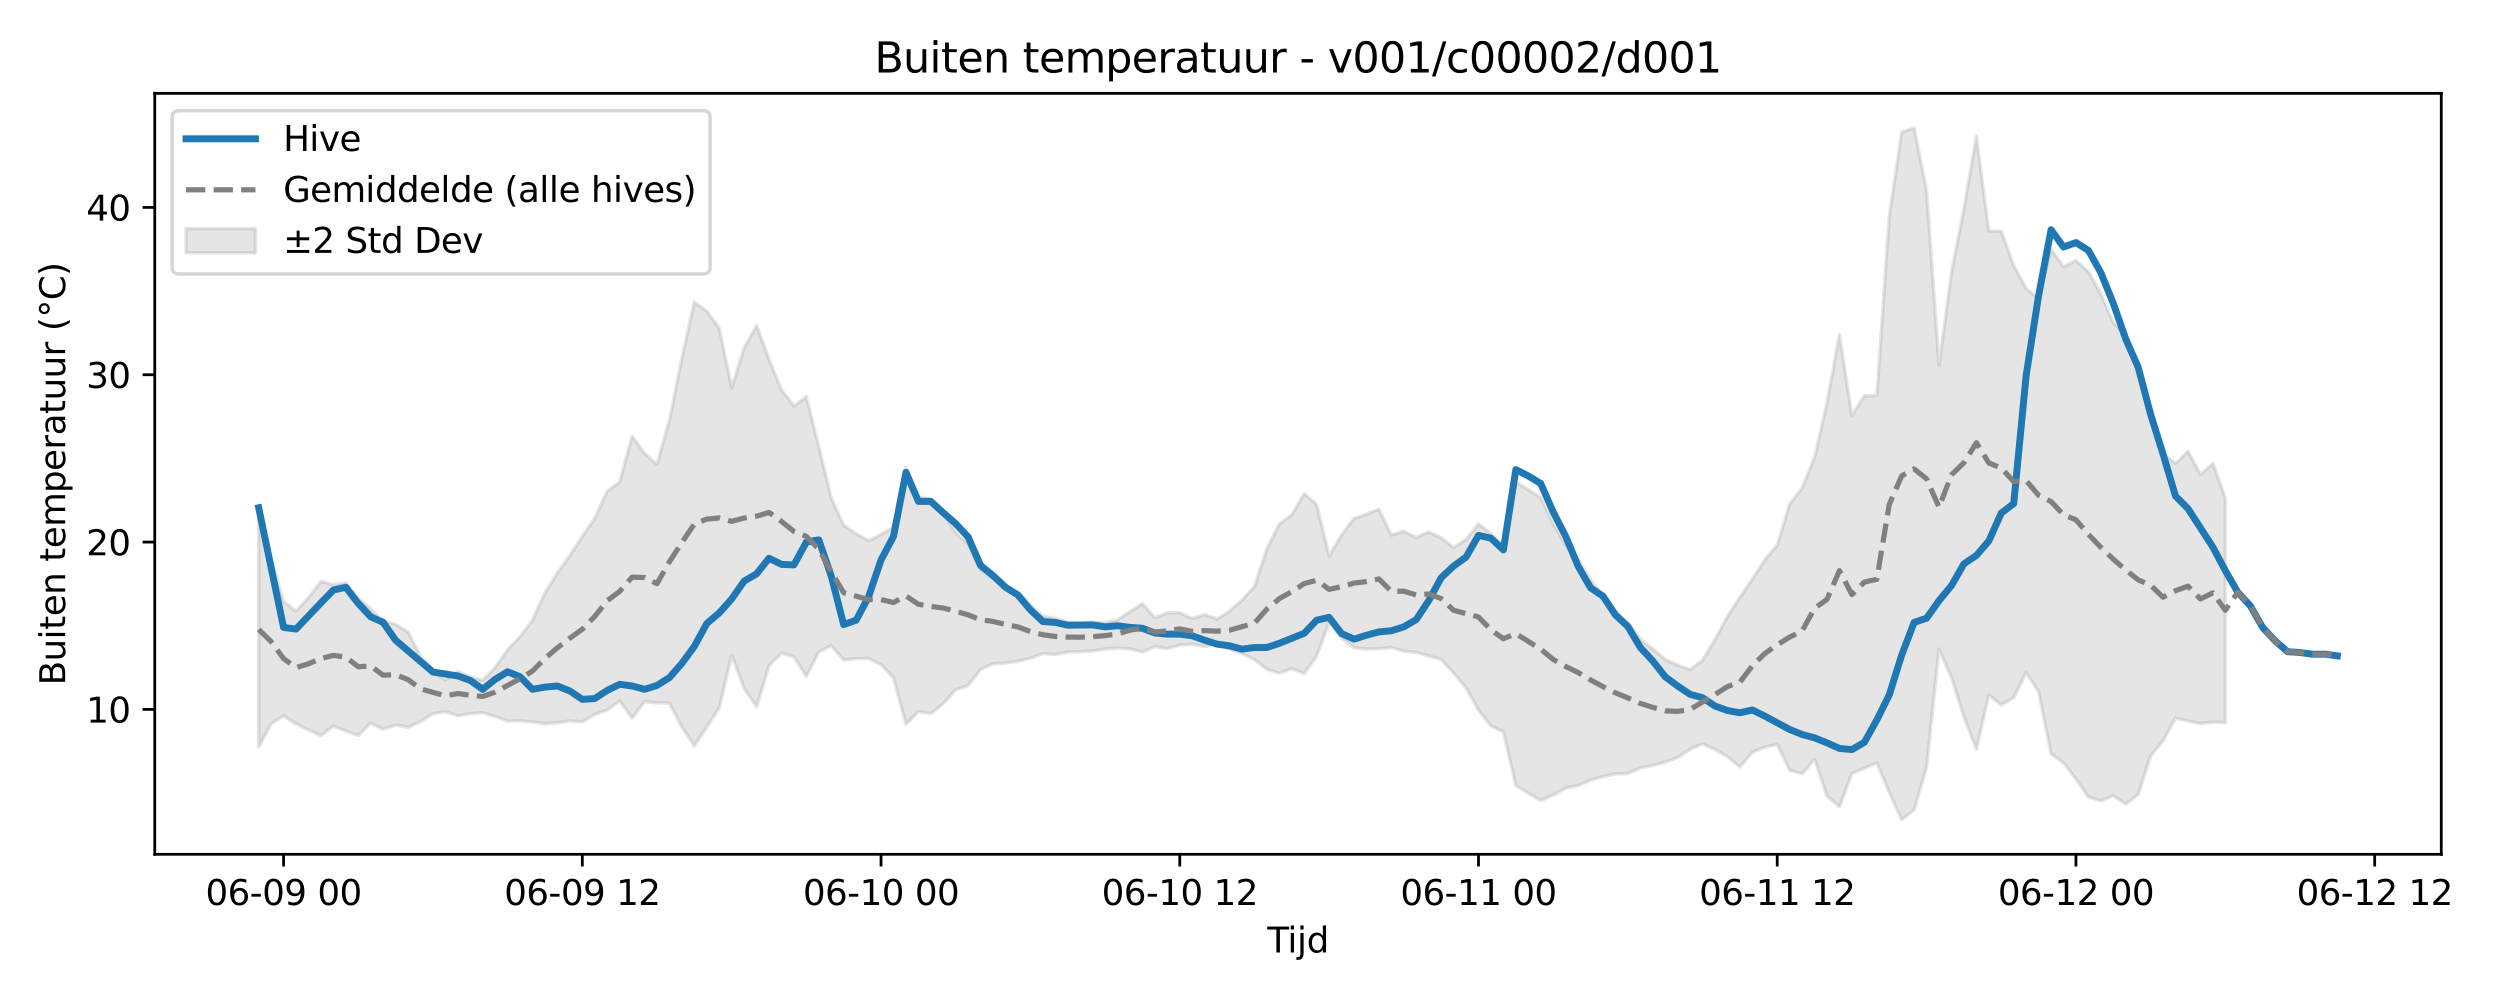 <?xml version="1.0" encoding="utf-8" standalone="no"?>
<!DOCTYPE svg PUBLIC "-//W3C//DTD SVG 1.1//EN"
  "http://www.w3.org/Graphics/SVG/1.1/DTD/svg11.dtd">
<svg xmlns:xlink="http://www.w3.org/1999/xlink" width="720pt" height="288pt" viewBox="0 0 720 288" xmlns="http://www.w3.org/2000/svg" version="1.1">
 <defs>
  <style type="text/css">*{stroke-linejoin: round; stroke-linecap: butt}</style>
 </defs>
 <g id="figure_1">
  <g id="patch_1">
   <path d="M 0 288 
L 720 288 
L 720 0 
L 0 0 
z
" style="fill: #ffffff"/>
  </g>
  <g id="axes_1">
   <g id="patch_2">
    <path d="M 44.57 246.04 
L 703.086 246.04 
L 703.086 26.88 
L 44.57 26.88 
z
" style="fill: #ffffff"/>
   </g>
   <g id="FillBetweenPolyCollection_1">
    <defs>
     <path id="mc8aced621e" d="M 74.503 -140.607 
L 74.503 -72.83 
L 78.087 -79.541 
L 81.672 -81.806 
L 85.257 -79.507 
L 88.841 -77.811 
L 92.426 -76.103 
L 96.011 -78.903 
L 99.596 -77.41 
L 103.18 -76.187 
L 106.765 -79.731 
L 110.35 -78.007 
L 113.935 -79.189 
L 117.519 -78.546 
L 121.104 -80.201 
L 124.689 -82.475 
L 128.274 -83.026 
L 131.858 -81.862 
L 135.443 -82.465 
L 139.028 -82.747 
L 142.613 -81.61 
L 146.197 -80.317 
L 149.782 -80.412 
L 153.367 -80.09 
L 156.951 -79.533 
L 160.536 -79.837 
L 164.121 -80.393 
L 167.706 -80.067 
L 171.29 -82.22 
L 174.875 -83.48 
L 178.46 -86.157 
L 182.045 -81.171 
L 185.629 -85.893 
L 189.214 -85.573 
L 192.799 -85.468 
L 196.384 -78.597 
L 199.968 -73.161 
L 203.553 -78.608 
L 207.138 -84.138 
L 210.723 -99.32 
L 214.307 -89.825 
L 217.892 -84.438 
L 221.477 -96.268 
L 225.061 -99.92 
L 228.646 -98.848 
L 232.231 -93.228 
L 235.816 -100.232 
L 239.4 -102.046 
L 242.985 -97.886 
L 246.57 -98.314 
L 250.155 -98.364 
L 253.739 -96.555 
L 257.324 -92.799 
L 260.909 -79.407 
L 264.494 -83.029 
L 268.078 -82.473 
L 271.663 -85.388 
L 275.248 -89.32 
L 278.832 -90.571 
L 282.417 -95.17 
L 286.002 -96.837 
L 289.587 -97.047 
L 293.171 -97.508 
L 296.756 -98.418 
L 300.341 -99.737 
L 303.926 -99.493 
L 307.51 -100.222 
L 311.095 -100.33 
L 314.68 -100.482 
L 318.265 -101.104 
L 321.849 -101.368 
L 325.434 -101.131 
L 329.019 -100.183 
L 332.604 -101.809 
L 336.188 -101.17 
L 339.773 -102.206 
L 343.358 -102.449 
L 346.942 -101.765 
L 350.527 -102.698 
L 354.112 -101.027 
L 357.697 -99.789 
L 361.281 -98.004 
L 364.866 -95.226 
L 368.451 -94.106 
L 372.036 -95.443 
L 375.62 -94.017 
L 379.205 -99.046 
L 382.79 -108.705 
L 386.375 -104.225 
L 389.959 -101.435 
L 393.544 -101.076 
L 397.129 -101.187 
L 400.713 -101.516 
L 404.298 -100.443 
L 407.883 -100.109 
L 411.468 -99.08 
L 415.052 -98.093 
L 418.637 -94.158 
L 422.222 -89.884 
L 425.807 -83.496 
L 429.391 -78.915 
L 432.976 -77.202 
L 436.561 -61.786 
L 440.146 -59.577 
L 443.73 -57.425 
L 447.315 -59.023 
L 450.9 -61.049 
L 454.485 -61.753 
L 458.069 -63.323 
L 461.654 -64.354 
L 465.239 -65.081 
L 468.823 -65.207 
L 472.408 -66.845 
L 475.993 -67.504 
L 479.578 -68.53 
L 483.162 -69.834 
L 486.747 -72.195 
L 490.332 -73.775 
L 493.917 -72.159 
L 497.501 -70.078 
L 501.086 -67.098 
L 504.671 -71.334 
L 508.256 -72.797 
L 511.84 -73.589 
L 515.425 -66.165 
L 519.01 -65.131 
L 522.595 -69.297 
L 526.179 -58.727 
L 529.764 -55.648 
L 533.349 -65.243 
L 536.933 -66.718 
L 540.518 -68.276 
L 544.103 -59.788 
L 547.688 -51.922 
L 551.272 -54.743 
L 554.857 -67.03 
L 558.442 -101.075 
L 562.027 -92.875 
L 565.611 -81.562 
L 569.196 -72.131 
L 572.781 -87.838 
L 576.366 -84.941 
L 579.95 -87.092 
L 583.535 -94.288 
L 587.12 -88.754 
L 590.704 -70.899 
L 594.289 -68.287 
L 597.874 -63.621 
L 601.459 -58.444 
L 605.043 -57.378 
L 608.628 -58.828 
L 612.213 -56.388 
L 615.798 -59.172 
L 619.382 -70.307 
L 622.967 -74.668 
L 626.552 -81.189 
L 630.137 -80.371 
L 633.721 -79.6 
L 637.306 -80.007 
L 640.891 -79.872 
L 640.891 -144.615 
L 640.891 -144.615 
L 637.306 -154.519 
L 633.721 -151.392 
L 630.137 -158.011 
L 626.552 -154.542 
L 622.967 -157.315 
L 619.382 -168.61 
L 615.798 -182.824 
L 612.213 -191.283 
L 608.628 -195.089 
L 605.043 -203.354 
L 601.459 -209.769 
L 597.874 -212.992 
L 594.289 -211.171 
L 590.704 -216.223 
L 587.12 -201.948 
L 583.535 -204.904 
L 579.95 -211.55 
L 576.366 -221.411 
L 572.781 -221.497 
L 569.196 -248.85 
L 565.611 -227.911 
L 562.027 -209.644 
L 558.442 -182.739 
L 554.857 -233.142 
L 551.272 -251.158 
L 547.688 -249.979 
L 544.103 -225.659 
L 540.518 -174.025 
L 536.933 -174.019 
L 533.349 -168.293 
L 529.764 -191.664 
L 526.179 -172.051 
L 522.595 -156.314 
L 519.01 -147.421 
L 515.425 -142.852 
L 511.84 -131.014 
L 508.256 -126.78 
L 504.671 -121.198 
L 501.086 -115.972 
L 497.501 -110.429 
L 493.917 -103.783 
L 490.332 -97.829 
L 486.747 -95.186 
L 483.162 -96.401 
L 479.578 -98.048 
L 475.993 -101.071 
L 472.408 -103.978 
L 468.823 -108.806 
L 465.239 -111.847 
L 461.654 -116.153 
L 458.069 -121.033 
L 454.485 -126.885 
L 450.9 -131.093 
L 447.315 -137.135 
L 443.73 -144.653 
L 440.146 -146.976 
L 436.561 -149.242 
L 432.976 -130.889 
L 429.391 -134.27 
L 425.807 -137.124 
L 422.222 -132.618 
L 418.637 -130.317 
L 415.052 -133.129 
L 411.468 -134.803 
L 407.883 -133.178 
L 404.298 -135.047 
L 400.713 -133.883 
L 397.129 -141.325 
L 393.544 -139.929 
L 389.959 -138.713 
L 386.375 -133.889 
L 382.79 -127.802 
L 379.205 -142.709 
L 375.62 -145.856 
L 372.036 -139.749 
L 368.451 -137.093 
L 364.866 -129.938 
L 361.281 -119.067 
L 357.697 -115.185 
L 354.112 -111.975 
L 350.527 -109.753 
L 346.942 -111.007 
L 343.358 -109.863 
L 339.773 -111.53 
L 336.188 -111.51 
L 332.604 -110.068 
L 329.019 -114.126 
L 325.434 -111.87 
L 321.849 -109.476 
L 318.265 -108.776 
L 314.68 -108.779 
L 311.095 -108.632 
L 307.51 -108.832 
L 303.926 -109.929 
L 300.341 -110.625 
L 296.756 -113.807 
L 293.171 -117.368 
L 289.587 -119.274 
L 286.002 -121.213 
L 282.417 -123.844 
L 278.832 -131.242 
L 275.248 -134.604 
L 271.663 -140.384 
L 268.078 -144.236 
L 264.494 -144.912 
L 260.909 -153.353 
L 257.324 -136.174 
L 253.739 -134.071 
L 250.155 -132.261 
L 246.57 -134.284 
L 242.985 -136.693 
L 239.4 -144.635 
L 235.816 -159.407 
L 232.231 -173.799 
L 228.646 -171.063 
L 225.061 -175.728 
L 221.477 -184.566 
L 217.892 -194.24 
L 214.307 -187.797 
L 210.723 -176.374 
L 207.138 -193.53 
L 203.553 -198.371 
L 199.968 -200.973 
L 196.384 -184.958 
L 192.799 -166.98 
L 189.214 -154.254 
L 185.629 -157.457 
L 182.045 -162.396 
L 178.46 -149.195 
L 174.875 -146.502 
L 171.29 -138.744 
L 167.706 -133.524 
L 164.121 -128.004 
L 160.536 -123.044 
L 156.951 -117.244 
L 153.367 -109.413 
L 149.782 -104.639 
L 146.197 -100.902 
L 142.613 -95.754 
L 139.028 -92.069 
L 135.443 -93.086 
L 131.858 -94.653 
L 128.274 -92.173 
L 124.689 -94.82 
L 121.104 -99.014 
L 117.519 -106 
L 113.935 -108.202 
L 110.35 -109.079 
L 106.765 -112.617 
L 103.18 -115.772 
L 99.596 -120.102 
L 96.011 -119.595 
L 92.426 -120.578 
L 88.841 -115.85 
L 85.257 -111.969 
L 81.672 -114.81 
L 78.087 -126.897 
L 74.503 -140.607 
z
" style="stroke: #808080; stroke-opacity: 0.2"/>
    </defs>
    <g clip-path="url(#p66091808fe)">
     <use xlink:href="#mc8aced621e" x="0" y="288" style="fill: #808080; fill-opacity: 0.2; stroke: #808080; stroke-opacity: 0.2"/>
    </g>
   </g>
   <g id="matplotlib.axis_1">
    <g id="xtick_1">
     <g id="line2d_1">
      <defs>
       <path id="mce50224244" d="M 0 0 
L 0 3.5 
" style="stroke: #000000; stroke-width: 0.8"/>
      </defs>
      <g>
       <use xlink:href="#mce50224244" x="81.672" y="246.04" style="stroke: #000000; stroke-width: 0.8"/>
      </g>
     </g>
     <g id="text_1">
      <!-- 06-09 00 -->
      <g transform="translate(59.192 260.638) scale(0.1 -0.1)">
       <defs>
        <path id="DejaVuSans-30" d="M 2034 4250 
Q 1547 4250 1301 3770 
Q 1056 3291 1056 2328 
Q 1056 1369 1301 889 
Q 1547 409 2034 409 
Q 2525 409 2770 889 
Q 3016 1369 3016 2328 
Q 3016 3291 2770 3770 
Q 2525 4250 2034 4250 
z
M 2034 4750 
Q 2819 4750 3233 4129 
Q 3647 3509 3647 2328 
Q 3647 1150 3233 529 
Q 2819 -91 2034 -91 
Q 1250 -91 836 529 
Q 422 1150 422 2328 
Q 422 3509 836 4129 
Q 1250 4750 2034 4750 
z
" transform="scale(0.016)"/>
        <path id="DejaVuSans-36" d="M 2113 2584 
Q 1688 2584 1439 2293 
Q 1191 2003 1191 1497 
Q 1191 994 1439 701 
Q 1688 409 2113 409 
Q 2538 409 2786 701 
Q 3034 994 3034 1497 
Q 3034 2003 2786 2293 
Q 2538 2584 2113 2584 
z
M 3366 4563 
L 3366 3988 
Q 3128 4100 2886 4159 
Q 2644 4219 2406 4219 
Q 1781 4219 1451 3797 
Q 1122 3375 1075 2522 
Q 1259 2794 1537 2939 
Q 1816 3084 2150 3084 
Q 2853 3084 3261 2657 
Q 3669 2231 3669 1497 
Q 3669 778 3244 343 
Q 2819 -91 2113 -91 
Q 1303 -91 875 529 
Q 447 1150 447 2328 
Q 447 3434 972 4092 
Q 1497 4750 2381 4750 
Q 2619 4750 2861 4703 
Q 3103 4656 3366 4563 
z
" transform="scale(0.016)"/>
        <path id="DejaVuSans-2d" d="M 313 2009 
L 1997 2009 
L 1997 1497 
L 313 1497 
L 313 2009 
z
" transform="scale(0.016)"/>
        <path id="DejaVuSans-39" d="M 703 97 
L 703 672 
Q 941 559 1184 500 
Q 1428 441 1663 441 
Q 2288 441 2617 861 
Q 2947 1281 2994 2138 
Q 2813 1869 2534 1725 
Q 2256 1581 1919 1581 
Q 1219 1581 811 2004 
Q 403 2428 403 3163 
Q 403 3881 828 4315 
Q 1253 4750 1959 4750 
Q 2769 4750 3195 4129 
Q 3622 3509 3622 2328 
Q 3622 1225 3098 567 
Q 2575 -91 1691 -91 
Q 1453 -91 1209 -44 
Q 966 3 703 97 
z
M 1959 2075 
Q 2384 2075 2632 2365 
Q 2881 2656 2881 3163 
Q 2881 3666 2632 3958 
Q 2384 4250 1959 4250 
Q 1534 4250 1286 3958 
Q 1038 3666 1038 3163 
Q 1038 2656 1286 2365 
Q 1534 2075 1959 2075 
z
" transform="scale(0.016)"/>
        <path id="DejaVuSans-20" transform="scale(0.016)"/>
       </defs>
       <use xlink:href="#DejaVuSans-30"/>
       <use xlink:href="#DejaVuSans-36" transform="translate(63.623 0)"/>
       <use xlink:href="#DejaVuSans-2d" transform="translate(127.246 0)"/>
       <use xlink:href="#DejaVuSans-30" transform="translate(163.33 0)"/>
       <use xlink:href="#DejaVuSans-39" transform="translate(226.953 0)"/>
       <use xlink:href="#DejaVuSans-20" transform="translate(290.576 0)"/>
       <use xlink:href="#DejaVuSans-30" transform="translate(322.363 0)"/>
       <use xlink:href="#DejaVuSans-30" transform="translate(385.986 0)"/>
      </g>
     </g>
    </g>
    <g id="xtick_2">
     <g id="line2d_2">
      <g>
       <use xlink:href="#mce50224244" x="167.706" y="246.04" style="stroke: #000000; stroke-width: 0.8"/>
      </g>
     </g>
     <g id="text_2">
      <!-- 06-09 12 -->
      <g transform="translate(145.225 260.638) scale(0.1 -0.1)">
       <defs>
        <path id="DejaVuSans-31" d="M 794 531 
L 1825 531 
L 1825 4091 
L 703 3866 
L 703 4441 
L 1819 4666 
L 2450 4666 
L 2450 531 
L 3481 531 
L 3481 0 
L 794 0 
L 794 531 
z
" transform="scale(0.016)"/>
        <path id="DejaVuSans-32" d="M 1228 531 
L 3431 531 
L 3431 0 
L 469 0 
L 469 531 
Q 828 903 1448 1529 
Q 2069 2156 2228 2338 
Q 2531 2678 2651 2914 
Q 2772 3150 2772 3378 
Q 2772 3750 2511 3984 
Q 2250 4219 1831 4219 
Q 1534 4219 1204 4116 
Q 875 4013 500 3803 
L 500 4441 
Q 881 4594 1212 4672 
Q 1544 4750 1819 4750 
Q 2544 4750 2975 4387 
Q 3406 4025 3406 3419 
Q 3406 3131 3298 2873 
Q 3191 2616 2906 2266 
Q 2828 2175 2409 1742 
Q 1991 1309 1228 531 
z
" transform="scale(0.016)"/>
       </defs>
       <use xlink:href="#DejaVuSans-30"/>
       <use xlink:href="#DejaVuSans-36" transform="translate(63.623 0)"/>
       <use xlink:href="#DejaVuSans-2d" transform="translate(127.246 0)"/>
       <use xlink:href="#DejaVuSans-30" transform="translate(163.33 0)"/>
       <use xlink:href="#DejaVuSans-39" transform="translate(226.953 0)"/>
       <use xlink:href="#DejaVuSans-20" transform="translate(290.576 0)"/>
       <use xlink:href="#DejaVuSans-31" transform="translate(322.363 0)"/>
       <use xlink:href="#DejaVuSans-32" transform="translate(385.986 0)"/>
      </g>
     </g>
    </g>
    <g id="xtick_3">
     <g id="line2d_3">
      <g>
       <use xlink:href="#mce50224244" x="253.739" y="246.04" style="stroke: #000000; stroke-width: 0.8"/>
      </g>
     </g>
     <g id="text_3">
      <!-- 06-10 00 -->
      <g transform="translate(231.259 260.638) scale(0.1 -0.1)">
       <use xlink:href="#DejaVuSans-30"/>
       <use xlink:href="#DejaVuSans-36" transform="translate(63.623 0)"/>
       <use xlink:href="#DejaVuSans-2d" transform="translate(127.246 0)"/>
       <use xlink:href="#DejaVuSans-31" transform="translate(163.33 0)"/>
       <use xlink:href="#DejaVuSans-30" transform="translate(226.953 0)"/>
       <use xlink:href="#DejaVuSans-20" transform="translate(290.576 0)"/>
       <use xlink:href="#DejaVuSans-30" transform="translate(322.363 0)"/>
       <use xlink:href="#DejaVuSans-30" transform="translate(385.986 0)"/>
      </g>
     </g>
    </g>
    <g id="xtick_4">
     <g id="line2d_4">
      <g>
       <use xlink:href="#mce50224244" x="339.773" y="246.04" style="stroke: #000000; stroke-width: 0.8"/>
      </g>
     </g>
     <g id="text_4">
      <!-- 06-10 12 -->
      <g transform="translate(317.293 260.638) scale(0.1 -0.1)">
       <use xlink:href="#DejaVuSans-30"/>
       <use xlink:href="#DejaVuSans-36" transform="translate(63.623 0)"/>
       <use xlink:href="#DejaVuSans-2d" transform="translate(127.246 0)"/>
       <use xlink:href="#DejaVuSans-31" transform="translate(163.33 0)"/>
       <use xlink:href="#DejaVuSans-30" transform="translate(226.953 0)"/>
       <use xlink:href="#DejaVuSans-20" transform="translate(290.576 0)"/>
       <use xlink:href="#DejaVuSans-31" transform="translate(322.363 0)"/>
       <use xlink:href="#DejaVuSans-32" transform="translate(385.986 0)"/>
      </g>
     </g>
    </g>
    <g id="xtick_5">
     <g id="line2d_5">
      <g>
       <use xlink:href="#mce50224244" x="425.807" y="246.04" style="stroke: #000000; stroke-width: 0.8"/>
      </g>
     </g>
     <g id="text_5">
      <!-- 06-11 00 -->
      <g transform="translate(403.326 260.638) scale(0.1 -0.1)">
       <use xlink:href="#DejaVuSans-30"/>
       <use xlink:href="#DejaVuSans-36" transform="translate(63.623 0)"/>
       <use xlink:href="#DejaVuSans-2d" transform="translate(127.246 0)"/>
       <use xlink:href="#DejaVuSans-31" transform="translate(163.33 0)"/>
       <use xlink:href="#DejaVuSans-31" transform="translate(226.953 0)"/>
       <use xlink:href="#DejaVuSans-20" transform="translate(290.576 0)"/>
       <use xlink:href="#DejaVuSans-30" transform="translate(322.363 0)"/>
       <use xlink:href="#DejaVuSans-30" transform="translate(385.986 0)"/>
      </g>
     </g>
    </g>
    <g id="xtick_6">
     <g id="line2d_6">
      <g>
       <use xlink:href="#mce50224244" x="511.84" y="246.04" style="stroke: #000000; stroke-width: 0.8"/>
      </g>
     </g>
     <g id="text_6">
      <!-- 06-11 12 -->
      <g transform="translate(489.36 260.638) scale(0.1 -0.1)">
       <use xlink:href="#DejaVuSans-30"/>
       <use xlink:href="#DejaVuSans-36" transform="translate(63.623 0)"/>
       <use xlink:href="#DejaVuSans-2d" transform="translate(127.246 0)"/>
       <use xlink:href="#DejaVuSans-31" transform="translate(163.33 0)"/>
       <use xlink:href="#DejaVuSans-31" transform="translate(226.953 0)"/>
       <use xlink:href="#DejaVuSans-20" transform="translate(290.576 0)"/>
       <use xlink:href="#DejaVuSans-31" transform="translate(322.363 0)"/>
       <use xlink:href="#DejaVuSans-32" transform="translate(385.986 0)"/>
      </g>
     </g>
    </g>
    <g id="xtick_7">
     <g id="line2d_7">
      <g>
       <use xlink:href="#mce50224244" x="597.874" y="246.04" style="stroke: #000000; stroke-width: 0.8"/>
      </g>
     </g>
     <g id="text_7">
      <!-- 06-12 00 -->
      <g transform="translate(575.393 260.638) scale(0.1 -0.1)">
       <use xlink:href="#DejaVuSans-30"/>
       <use xlink:href="#DejaVuSans-36" transform="translate(63.623 0)"/>
       <use xlink:href="#DejaVuSans-2d" transform="translate(127.246 0)"/>
       <use xlink:href="#DejaVuSans-31" transform="translate(163.33 0)"/>
       <use xlink:href="#DejaVuSans-32" transform="translate(226.953 0)"/>
       <use xlink:href="#DejaVuSans-20" transform="translate(290.576 0)"/>
       <use xlink:href="#DejaVuSans-30" transform="translate(322.363 0)"/>
       <use xlink:href="#DejaVuSans-30" transform="translate(385.986 0)"/>
      </g>
     </g>
    </g>
    <g id="xtick_8">
     <g id="line2d_8">
      <g>
       <use xlink:href="#mce50224244" x="683.908" y="246.04" style="stroke: #000000; stroke-width: 0.8"/>
      </g>
     </g>
     <g id="text_8">
      <!-- 06-12 12 -->
      <g transform="translate(661.427 260.638) scale(0.1 -0.1)">
       <use xlink:href="#DejaVuSans-30"/>
       <use xlink:href="#DejaVuSans-36" transform="translate(63.623 0)"/>
       <use xlink:href="#DejaVuSans-2d" transform="translate(127.246 0)"/>
       <use xlink:href="#DejaVuSans-31" transform="translate(163.33 0)"/>
       <use xlink:href="#DejaVuSans-32" transform="translate(226.953 0)"/>
       <use xlink:href="#DejaVuSans-20" transform="translate(290.576 0)"/>
       <use xlink:href="#DejaVuSans-31" transform="translate(322.363 0)"/>
       <use xlink:href="#DejaVuSans-32" transform="translate(385.986 0)"/>
      </g>
     </g>
    </g>
    <g id="text_9">
     <!-- Tijd -->
     <g transform="translate(364.978 274.317) scale(0.1 -0.1)">
      <defs>
       <path id="DejaVuSans-54" d="M -19 4666 
L 3928 4666 
L 3928 4134 
L 2272 4134 
L 2272 0 
L 1638 0 
L 1638 4134 
L -19 4134 
L -19 4666 
z
" transform="scale(0.016)"/>
       <path id="DejaVuSans-69" d="M 603 3500 
L 1178 3500 
L 1178 0 
L 603 0 
L 603 3500 
z
M 603 4863 
L 1178 4863 
L 1178 4134 
L 603 4134 
L 603 4863 
z
" transform="scale(0.016)"/>
       <path id="DejaVuSans-6a" d="M 603 3500 
L 1178 3500 
L 1178 -63 
Q 1178 -731 923 -1031 
Q 669 -1331 103 -1331 
L -116 -1331 
L -116 -844 
L 38 -844 
Q 366 -844 484 -692 
Q 603 -541 603 -63 
L 603 3500 
z
M 603 4863 
L 1178 4863 
L 1178 4134 
L 603 4134 
L 603 4863 
z
" transform="scale(0.016)"/>
       <path id="DejaVuSans-64" d="M 2906 2969 
L 2906 4863 
L 3481 4863 
L 3481 0 
L 2906 0 
L 2906 525 
Q 2725 213 2448 61 
Q 2172 -91 1784 -91 
Q 1150 -91 751 415 
Q 353 922 353 1747 
Q 353 2572 751 3078 
Q 1150 3584 1784 3584 
Q 2172 3584 2448 3432 
Q 2725 3281 2906 2969 
z
M 947 1747 
Q 947 1113 1208 752 
Q 1469 391 1925 391 
Q 2381 391 2643 752 
Q 2906 1113 2906 1747 
Q 2906 2381 2643 2742 
Q 2381 3103 1925 3103 
Q 1469 3103 1208 2742 
Q 947 2381 947 1747 
z
" transform="scale(0.016)"/>
      </defs>
      <use xlink:href="#DejaVuSans-54"/>
      <use xlink:href="#DejaVuSans-69" transform="translate(57.959 0)"/>
      <use xlink:href="#DejaVuSans-6a" transform="translate(85.742 0)"/>
      <use xlink:href="#DejaVuSans-64" transform="translate(113.525 0)"/>
     </g>
    </g>
   </g>
   <g id="matplotlib.axis_2">
    <g id="ytick_1">
     <g id="line2d_9">
      <defs>
       <path id="m9a3d717b85" d="M 0 0 
L -3.5 0 
" style="stroke: #000000; stroke-width: 0.8"/>
      </defs>
      <g>
       <use xlink:href="#m9a3d717b85" x="44.57" y="204.309" style="stroke: #000000; stroke-width: 0.8"/>
      </g>
     </g>
     <g id="text_10">
      <!-- 10 -->
      <g transform="translate(24.845 208.108) scale(0.1 -0.1)">
       <use xlink:href="#DejaVuSans-31"/>
       <use xlink:href="#DejaVuSans-30" transform="translate(63.623 0)"/>
      </g>
     </g>
    </g>
    <g id="ytick_2">
     <g id="line2d_10">
      <g>
       <use xlink:href="#m9a3d717b85" x="44.57" y="156.119" style="stroke: #000000; stroke-width: 0.8"/>
      </g>
     </g>
     <g id="text_11">
      <!-- 20 -->
      <g transform="translate(24.845 159.918) scale(0.1 -0.1)">
       <use xlink:href="#DejaVuSans-32"/>
       <use xlink:href="#DejaVuSans-30" transform="translate(63.623 0)"/>
      </g>
     </g>
    </g>
    <g id="ytick_3">
     <g id="line2d_11">
      <g>
       <use xlink:href="#m9a3d717b85" x="44.57" y="107.929" style="stroke: #000000; stroke-width: 0.8"/>
      </g>
     </g>
     <g id="text_12">
      <!-- 30 -->
      <g transform="translate(24.845 111.729) scale(0.1 -0.1)">
       <defs>
        <path id="DejaVuSans-33" d="M 2597 2516 
Q 3050 2419 3304 2112 
Q 3559 1806 3559 1356 
Q 3559 666 3084 287 
Q 2609 -91 1734 -91 
Q 1441 -91 1130 -33 
Q 819 25 488 141 
L 488 750 
Q 750 597 1062 519 
Q 1375 441 1716 441 
Q 2309 441 2620 675 
Q 2931 909 2931 1356 
Q 2931 1769 2642 2001 
Q 2353 2234 1838 2234 
L 1294 2234 
L 1294 2753 
L 1863 2753 
Q 2328 2753 2575 2939 
Q 2822 3125 2822 3475 
Q 2822 3834 2567 4026 
Q 2313 4219 1838 4219 
Q 1578 4219 1281 4162 
Q 984 4106 628 3988 
L 628 4550 
Q 988 4650 1302 4700 
Q 1616 4750 1894 4750 
Q 2613 4750 3031 4423 
Q 3450 4097 3450 3541 
Q 3450 3153 3228 2886 
Q 3006 2619 2597 2516 
z
" transform="scale(0.016)"/>
       </defs>
       <use xlink:href="#DejaVuSans-33"/>
       <use xlink:href="#DejaVuSans-30" transform="translate(63.623 0)"/>
      </g>
     </g>
    </g>
    <g id="ytick_4">
     <g id="line2d_12">
      <g>
       <use xlink:href="#m9a3d717b85" x="44.57" y="59.739" style="stroke: #000000; stroke-width: 0.8"/>
      </g>
     </g>
     <g id="text_13">
      <!-- 40 -->
      <g transform="translate(24.845 63.539) scale(0.1 -0.1)">
       <defs>
        <path id="DejaVuSans-34" d="M 2419 4116 
L 825 1625 
L 2419 1625 
L 2419 4116 
z
M 2253 4666 
L 3047 4666 
L 3047 1625 
L 3713 1625 
L 3713 1100 
L 3047 1100 
L 3047 0 
L 2419 0 
L 2419 1100 
L 313 1100 
L 313 1709 
L 2253 4666 
z
" transform="scale(0.016)"/>
       </defs>
       <use xlink:href="#DejaVuSans-34"/>
       <use xlink:href="#DejaVuSans-30" transform="translate(63.623 0)"/>
      </g>
     </g>
    </g>
    <g id="text_14">
     <!-- Buiten temperatuur (°C) -->
     <g transform="translate(18.765 197.355) rotate(-90) scale(0.1 -0.1)">
      <defs>
       <path id="DejaVuSans-42" d="M 1259 2228 
L 1259 519 
L 2272 519 
Q 2781 519 3026 730 
Q 3272 941 3272 1375 
Q 3272 1813 3026 2020 
Q 2781 2228 2272 2228 
L 1259 2228 
z
M 1259 4147 
L 1259 2741 
L 2194 2741 
Q 2656 2741 2882 2914 
Q 3109 3088 3109 3444 
Q 3109 3797 2882 3972 
Q 2656 4147 2194 4147 
L 1259 4147 
z
M 628 4666 
L 2241 4666 
Q 2963 4666 3353 4366 
Q 3744 4066 3744 3513 
Q 3744 3084 3544 2831 
Q 3344 2578 2956 2516 
Q 3422 2416 3680 2098 
Q 3938 1781 3938 1306 
Q 3938 681 3513 340 
Q 3088 0 2303 0 
L 628 0 
L 628 4666 
z
" transform="scale(0.016)"/>
       <path id="DejaVuSans-75" d="M 544 1381 
L 544 3500 
L 1119 3500 
L 1119 1403 
Q 1119 906 1312 657 
Q 1506 409 1894 409 
Q 2359 409 2629 706 
Q 2900 1003 2900 1516 
L 2900 3500 
L 3475 3500 
L 3475 0 
L 2900 0 
L 2900 538 
Q 2691 219 2414 64 
Q 2138 -91 1772 -91 
Q 1169 -91 856 284 
Q 544 659 544 1381 
z
M 1991 3584 
L 1991 3584 
z
" transform="scale(0.016)"/>
       <path id="DejaVuSans-74" d="M 1172 4494 
L 1172 3500 
L 2356 3500 
L 2356 3053 
L 1172 3053 
L 1172 1153 
Q 1172 725 1289 603 
Q 1406 481 1766 481 
L 2356 481 
L 2356 0 
L 1766 0 
Q 1100 0 847 248 
Q 594 497 594 1153 
L 594 3053 
L 172 3053 
L 172 3500 
L 594 3500 
L 594 4494 
L 1172 4494 
z
" transform="scale(0.016)"/>
       <path id="DejaVuSans-65" d="M 3597 1894 
L 3597 1613 
L 953 1613 
Q 991 1019 1311 708 
Q 1631 397 2203 397 
Q 2534 397 2845 478 
Q 3156 559 3463 722 
L 3463 178 
Q 3153 47 2828 -22 
Q 2503 -91 2169 -91 
Q 1331 -91 842 396 
Q 353 884 353 1716 
Q 353 2575 817 3079 
Q 1281 3584 2069 3584 
Q 2775 3584 3186 3129 
Q 3597 2675 3597 1894 
z
M 3022 2063 
Q 3016 2534 2758 2815 
Q 2500 3097 2075 3097 
Q 1594 3097 1305 2825 
Q 1016 2553 972 2059 
L 3022 2063 
z
" transform="scale(0.016)"/>
       <path id="DejaVuSans-6e" d="M 3513 2113 
L 3513 0 
L 2938 0 
L 2938 2094 
Q 2938 2591 2744 2837 
Q 2550 3084 2163 3084 
Q 1697 3084 1428 2787 
Q 1159 2491 1159 1978 
L 1159 0 
L 581 0 
L 581 3500 
L 1159 3500 
L 1159 2956 
Q 1366 3272 1645 3428 
Q 1925 3584 2291 3584 
Q 2894 3584 3203 3211 
Q 3513 2838 3513 2113 
z
" transform="scale(0.016)"/>
       <path id="DejaVuSans-6d" d="M 3328 2828 
Q 3544 3216 3844 3400 
Q 4144 3584 4550 3584 
Q 5097 3584 5394 3201 
Q 5691 2819 5691 2113 
L 5691 0 
L 5113 0 
L 5113 2094 
Q 5113 2597 4934 2840 
Q 4756 3084 4391 3084 
Q 3944 3084 3684 2787 
Q 3425 2491 3425 1978 
L 3425 0 
L 2847 0 
L 2847 2094 
Q 2847 2600 2669 2842 
Q 2491 3084 2119 3084 
Q 1678 3084 1418 2786 
Q 1159 2488 1159 1978 
L 1159 0 
L 581 0 
L 581 3500 
L 1159 3500 
L 1159 2956 
Q 1356 3278 1631 3431 
Q 1906 3584 2284 3584 
Q 2666 3584 2933 3390 
Q 3200 3197 3328 2828 
z
" transform="scale(0.016)"/>
       <path id="DejaVuSans-70" d="M 1159 525 
L 1159 -1331 
L 581 -1331 
L 581 3500 
L 1159 3500 
L 1159 2969 
Q 1341 3281 1617 3432 
Q 1894 3584 2278 3584 
Q 2916 3584 3314 3078 
Q 3713 2572 3713 1747 
Q 3713 922 3314 415 
Q 2916 -91 2278 -91 
Q 1894 -91 1617 61 
Q 1341 213 1159 525 
z
M 3116 1747 
Q 3116 2381 2855 2742 
Q 2594 3103 2138 3103 
Q 1681 3103 1420 2742 
Q 1159 2381 1159 1747 
Q 1159 1113 1420 752 
Q 1681 391 2138 391 
Q 2594 391 2855 752 
Q 3116 1113 3116 1747 
z
" transform="scale(0.016)"/>
       <path id="DejaVuSans-72" d="M 2631 2963 
Q 2534 3019 2420 3045 
Q 2306 3072 2169 3072 
Q 1681 3072 1420 2755 
Q 1159 2438 1159 1844 
L 1159 0 
L 581 0 
L 581 3500 
L 1159 3500 
L 1159 2956 
Q 1341 3275 1631 3429 
Q 1922 3584 2338 3584 
Q 2397 3584 2469 3576 
Q 2541 3569 2628 3553 
L 2631 2963 
z
" transform="scale(0.016)"/>
       <path id="DejaVuSans-61" d="M 2194 1759 
Q 1497 1759 1228 1600 
Q 959 1441 959 1056 
Q 959 750 1161 570 
Q 1363 391 1709 391 
Q 2188 391 2477 730 
Q 2766 1069 2766 1631 
L 2766 1759 
L 2194 1759 
z
M 3341 1997 
L 3341 0 
L 2766 0 
L 2766 531 
Q 2569 213 2275 61 
Q 1981 -91 1556 -91 
Q 1019 -91 701 211 
Q 384 513 384 1019 
Q 384 1609 779 1909 
Q 1175 2209 1959 2209 
L 2766 2209 
L 2766 2266 
Q 2766 2663 2505 2880 
Q 2244 3097 1772 3097 
Q 1472 3097 1187 3025 
Q 903 2953 641 2809 
L 641 3341 
Q 956 3463 1253 3523 
Q 1550 3584 1831 3584 
Q 2591 3584 2966 3190 
Q 3341 2797 3341 1997 
z
" transform="scale(0.016)"/>
       <path id="DejaVuSans-28" d="M 1984 4856 
Q 1566 4138 1362 3434 
Q 1159 2731 1159 2009 
Q 1159 1288 1364 580 
Q 1569 -128 1984 -844 
L 1484 -844 
Q 1016 -109 783 600 
Q 550 1309 550 2009 
Q 550 2706 781 3412 
Q 1013 4119 1484 4856 
L 1984 4856 
z
" transform="scale(0.016)"/>
       <path id="DejaVuSans-b0" d="M 1600 4347 
Q 1350 4347 1178 4173 
Q 1006 4000 1006 3750 
Q 1006 3503 1178 3333 
Q 1350 3163 1600 3163 
Q 1850 3163 2022 3333 
Q 2194 3503 2194 3750 
Q 2194 3997 2020 4172 
Q 1847 4347 1600 4347 
z
M 1600 4750 
Q 1800 4750 1984 4673 
Q 2169 4597 2303 4453 
Q 2447 4313 2519 4134 
Q 2591 3956 2591 3750 
Q 2591 3338 2302 3052 
Q 2013 2766 1594 2766 
Q 1172 2766 890 3047 
Q 609 3328 609 3750 
Q 609 4169 896 4459 
Q 1184 4750 1600 4750 
z
" transform="scale(0.016)"/>
       <path id="DejaVuSans-43" d="M 4122 4306 
L 4122 3641 
Q 3803 3938 3442 4084 
Q 3081 4231 2675 4231 
Q 1875 4231 1450 3742 
Q 1025 3253 1025 2328 
Q 1025 1406 1450 917 
Q 1875 428 2675 428 
Q 3081 428 3442 575 
Q 3803 722 4122 1019 
L 4122 359 
Q 3791 134 3420 21 
Q 3050 -91 2638 -91 
Q 1578 -91 968 557 
Q 359 1206 359 2328 
Q 359 3453 968 4101 
Q 1578 4750 2638 4750 
Q 3056 4750 3426 4639 
Q 3797 4528 4122 4306 
z
" transform="scale(0.016)"/>
       <path id="DejaVuSans-29" d="M 513 4856 
L 1013 4856 
Q 1481 4119 1714 3412 
Q 1947 2706 1947 2009 
Q 1947 1309 1714 600 
Q 1481 -109 1013 -844 
L 513 -844 
Q 928 -128 1133 580 
Q 1338 1288 1338 2009 
Q 1338 2731 1133 3434 
Q 928 4138 513 4856 
z
" transform="scale(0.016)"/>
      </defs>
      <use xlink:href="#DejaVuSans-42"/>
      <use xlink:href="#DejaVuSans-75" transform="translate(68.604 0)"/>
      <use xlink:href="#DejaVuSans-69" transform="translate(131.982 0)"/>
      <use xlink:href="#DejaVuSans-74" transform="translate(159.766 0)"/>
      <use xlink:href="#DejaVuSans-65" transform="translate(198.975 0)"/>
      <use xlink:href="#DejaVuSans-6e" transform="translate(260.498 0)"/>
      <use xlink:href="#DejaVuSans-20" transform="translate(323.877 0)"/>
      <use xlink:href="#DejaVuSans-74" transform="translate(355.664 0)"/>
      <use xlink:href="#DejaVuSans-65" transform="translate(394.873 0)"/>
      <use xlink:href="#DejaVuSans-6d" transform="translate(456.396 0)"/>
      <use xlink:href="#DejaVuSans-70" transform="translate(553.809 0)"/>
      <use xlink:href="#DejaVuSans-65" transform="translate(617.285 0)"/>
      <use xlink:href="#DejaVuSans-72" transform="translate(678.809 0)"/>
      <use xlink:href="#DejaVuSans-61" transform="translate(719.922 0)"/>
      <use xlink:href="#DejaVuSans-74" transform="translate(781.201 0)"/>
      <use xlink:href="#DejaVuSans-75" transform="translate(820.41 0)"/>
      <use xlink:href="#DejaVuSans-75" transform="translate(883.789 0)"/>
      <use xlink:href="#DejaVuSans-72" transform="translate(947.168 0)"/>
      <use xlink:href="#DejaVuSans-20" transform="translate(988.281 0)"/>
      <use xlink:href="#DejaVuSans-28" transform="translate(1020.068 0)"/>
      <use xlink:href="#DejaVuSans-b0" transform="translate(1059.082 0)"/>
      <use xlink:href="#DejaVuSans-43" transform="translate(1109.082 0)"/>
      <use xlink:href="#DejaVuSans-29" transform="translate(1178.906 0)"/>
     </g>
    </g>
   </g>
   <g id="line2d_13">
    <path d="M 74.503 146.24 
L 81.672 180.696 
L 85.257 181.178 
L 92.426 173.628 
L 96.011 169.934 
L 99.596 169.131 
L 103.18 173.789 
L 106.765 177.644 
L 110.35 179.25 
L 113.935 184.391 
L 124.689 193.547 
L 131.858 194.671 
L 135.443 195.956 
L 139.028 198.526 
L 142.613 195.635 
L 146.197 193.466 
L 149.782 194.912 
L 153.367 198.526 
L 156.951 197.884 
L 160.536 197.563 
L 164.121 199.008 
L 167.706 201.418 
L 171.29 201.177 
L 174.875 198.848 
L 178.46 197.081 
L 182.045 197.563 
L 185.629 198.526 
L 189.214 197.402 
L 192.799 195.153 
L 196.384 191.057 
L 199.968 186.158 
L 203.553 179.572 
L 207.138 176.52 
L 210.723 172.504 
L 214.307 167.364 
L 217.892 165.275 
L 221.477 160.778 
L 225.061 162.545 
L 228.646 162.705 
L 232.231 156.119 
L 235.816 155.477 
L 239.4 165.918 
L 242.985 179.893 
L 246.57 178.608 
L 250.155 171.861 
L 253.739 161.26 
L 257.324 154.513 
L 260.909 136.04 
L 264.494 144.393 
L 268.078 144.393 
L 271.663 147.686 
L 275.248 150.818 
L 278.832 154.674 
L 282.417 162.866 
L 286.002 165.757 
L 289.587 169.131 
L 293.171 171.379 
L 296.756 175.636 
L 300.341 179.009 
L 303.926 179.25 
L 307.51 180.054 
L 314.68 179.973 
L 318.265 180.536 
L 321.849 180.214 
L 325.434 180.696 
L 329.019 180.937 
L 332.604 182.302 
L 336.188 182.624 
L 339.773 182.624 
L 343.358 183.106 
L 346.942 184.391 
L 350.527 185.515 
L 354.112 185.997 
L 357.697 186.961 
L 361.281 186.479 
L 364.866 186.479 
L 368.451 185.274 
L 375.62 182.383 
L 379.205 178.608 
L 382.79 177.805 
L 386.375 182.463 
L 389.959 184.069 
L 393.544 182.945 
L 397.129 181.981 
L 400.713 181.66 
L 404.298 180.536 
L 407.883 178.447 
L 411.468 172.986 
L 415.052 166.4 
L 418.637 163.026 
L 422.222 160.456 
L 425.807 154.192 
L 429.391 154.995 
L 432.976 158.368 
L 436.561 135.237 
L 440.146 137.084 
L 443.73 139.253 
L 447.315 147.445 
L 450.9 154.433 
L 454.485 163.026 
L 458.069 169.291 
L 461.654 171.701 
L 465.239 177.082 
L 468.823 180.455 
L 472.408 186.479 
L 475.993 190.334 
L 479.578 194.912 
L 483.162 197.563 
L 486.747 199.972 
L 490.332 200.936 
L 493.917 203.345 
L 497.501 204.63 
L 501.086 205.273 
L 504.671 204.47 
L 508.256 206.237 
L 515.425 210.092 
L 519.01 211.538 
L 522.595 212.501 
L 526.179 213.947 
L 529.764 215.554 
L 533.349 215.875 
L 536.933 213.787 
L 540.518 207.361 
L 544.103 200.133 
L 547.688 188.647 
L 551.272 179.25 
L 554.857 178.046 
L 558.442 172.986 
L 562.027 168.649 
L 565.611 162.384 
L 569.196 159.974 
L 572.781 155.798 
L 576.366 147.766 
L 579.95 145.036 
L 583.535 108.09 
L 587.12 85.119 
L 590.704 66.165 
L 594.289 71.144 
L 597.874 69.859 
L 601.459 72.108 
L 605.043 78.533 
L 608.628 87.368 
L 612.213 97.649 
L 615.798 105.761 
L 619.382 119.334 
L 622.967 130.82 
L 626.552 142.867 
L 630.137 146.481 
L 637.306 157.565 
L 640.891 164.312 
L 644.476 170.576 
L 648.06 174.431 
L 651.645 180.696 
L 655.23 184.551 
L 658.814 187.684 
L 662.399 187.925 
L 665.984 188.407 
L 669.569 188.407 
L 673.153 188.888 
L 673.153 188.888 
" clip-path="url(#p66091808fe)" style="fill: none; stroke: #1f77b4; stroke-width: 2; stroke-linecap: square"/>
   </g>
   <g id="line2d_14">
    <path d="M 74.503 181.281 
L 78.087 184.781 
L 81.672 189.692 
L 85.257 192.262 
L 88.841 191.169 
L 92.426 189.659 
L 96.011 188.751 
L 99.596 189.244 
L 103.18 192.021 
L 106.765 191.826 
L 110.35 194.457 
L 113.935 194.304 
L 117.519 195.727 
L 121.104 198.393 
L 128.274 200.4 
L 131.858 199.743 
L 135.443 200.225 
L 139.028 200.592 
L 142.613 199.318 
L 149.782 195.474 
L 153.367 193.248 
L 156.951 189.611 
L 160.536 186.559 
L 164.121 183.802 
L 167.706 181.205 
L 171.29 177.518 
L 174.875 173.009 
L 178.46 170.324 
L 182.045 166.216 
L 185.629 166.325 
L 189.214 168.086 
L 192.799 161.776 
L 196.384 156.223 
L 199.968 150.933 
L 203.553 149.51 
L 207.138 149.166 
L 210.723 150.153 
L 214.307 149.189 
L 217.892 148.661 
L 221.477 147.583 
L 225.061 150.176 
L 228.646 153.044 
L 232.231 154.486 
L 235.816 158.181 
L 239.4 164.66 
L 242.985 170.71 
L 250.155 172.687 
L 253.739 172.687 
L 257.324 173.514 
L 260.909 171.62 
L 264.494 174.03 
L 268.078 174.646 
L 271.663 175.114 
L 275.248 176.038 
L 278.832 177.093 
L 282.417 178.493 
L 286.002 178.975 
L 289.587 179.839 
L 293.171 180.562 
L 296.756 181.887 
L 300.341 182.819 
L 303.926 183.289 
L 307.51 183.473 
L 311.095 183.519 
L 314.68 183.37 
L 318.265 183.06 
L 321.849 182.578 
L 325.434 181.499 
L 329.019 180.845 
L 332.604 182.062 
L 336.188 181.66 
L 339.773 181.132 
L 343.358 181.844 
L 346.942 181.614 
L 350.527 181.775 
L 354.112 181.499 
L 361.281 179.465 
L 364.866 175.418 
L 368.451 172.401 
L 372.036 170.404 
L 375.62 168.063 
L 379.205 167.123 
L 382.79 169.746 
L 386.375 168.943 
L 389.959 167.926 
L 393.544 167.497 
L 397.129 166.744 
L 400.713 170.301 
L 404.298 170.255 
L 407.883 171.356 
L 411.468 171.058 
L 415.052 172.389 
L 418.637 175.762 
L 425.807 177.69 
L 429.391 181.408 
L 432.976 183.955 
L 436.561 182.486 
L 443.73 186.961 
L 447.315 189.921 
L 450.9 191.929 
L 454.485 193.681 
L 458.069 195.822 
L 461.654 197.746 
L 465.239 199.536 
L 468.823 200.993 
L 472.408 202.588 
L 475.993 203.713 
L 479.578 204.711 
L 483.162 204.883 
L 486.747 204.309 
L 493.917 200.029 
L 497.501 197.746 
L 501.086 196.465 
L 504.671 191.734 
L 508.256 188.211 
L 511.84 185.699 
L 515.425 183.491 
L 519.01 181.724 
L 522.595 175.194 
L 526.179 172.611 
L 529.764 164.344 
L 533.349 171.232 
L 536.933 167.631 
L 540.518 166.85 
L 544.103 145.277 
L 547.688 137.05 
L 551.272 135.05 
L 554.857 137.914 
L 558.442 146.093 
L 562.027 136.74 
L 565.611 133.263 
L 569.196 127.509 
L 572.781 133.332 
L 576.366 134.824 
L 579.95 138.679 
L 583.535 138.404 
L 587.12 142.649 
L 590.704 144.439 
L 594.289 148.271 
L 597.874 149.694 
L 601.459 153.893 
L 605.043 157.634 
L 608.628 161.042 
L 612.213 164.164 
L 615.798 167.002 
L 619.382 168.542 
L 622.967 172.009 
L 626.552 170.135 
L 630.137 168.809 
L 633.721 172.504 
L 637.306 170.737 
L 640.891 175.757 
L 644.476 170.576 
L 648.06 174.431 
L 651.645 180.696 
L 655.23 184.551 
L 658.814 187.684 
L 662.399 187.925 
L 665.984 188.407 
L 669.569 188.407 
L 673.153 188.888 
L 673.153 188.888 
" clip-path="url(#p66091808fe)" style="fill: none; stroke-dasharray: 5.55,2.4; stroke-dashoffset: 0; stroke: #808080; stroke-width: 1.5"/>
   </g>
   <g id="patch_3">
    <path d="M 44.57 246.04 
L 44.57 26.88 
" style="fill: none; stroke: #000000; stroke-width: 0.8; stroke-linejoin: miter; stroke-linecap: square"/>
   </g>
   <g id="patch_4">
    <path d="M 703.086 246.04 
L 703.086 26.88 
" style="fill: none; stroke: #000000; stroke-width: 0.8; stroke-linejoin: miter; stroke-linecap: square"/>
   </g>
   <g id="patch_5">
    <path d="M 44.57 246.04 
L 703.086 246.04 
" style="fill: none; stroke: #000000; stroke-width: 0.8; stroke-linejoin: miter; stroke-linecap: square"/>
   </g>
   <g id="patch_6">
    <path d="M 44.57 26.88 
L 703.086 26.88 
" style="fill: none; stroke: #000000; stroke-width: 0.8; stroke-linejoin: miter; stroke-linecap: square"/>
   </g>
   <g id="text_15">
    <!-- Buiten temperatuur - v001/c00002/d001 -->
    <g transform="translate(251.859 20.88) scale(0.12 -0.12)">
     <defs>
      <path id="DejaVuSans-76" d="M 191 3500 
L 800 3500 
L 1894 563 
L 2988 3500 
L 3597 3500 
L 2284 0 
L 1503 0 
L 191 3500 
z
" transform="scale(0.016)"/>
      <path id="DejaVuSans-2f" d="M 1625 4666 
L 2156 4666 
L 531 -594 
L 0 -594 
L 1625 4666 
z
" transform="scale(0.016)"/>
      <path id="DejaVuSans-63" d="M 3122 3366 
L 3122 2828 
Q 2878 2963 2633 3030 
Q 2388 3097 2138 3097 
Q 1578 3097 1268 2742 
Q 959 2388 959 1747 
Q 959 1106 1268 751 
Q 1578 397 2138 397 
Q 2388 397 2633 464 
Q 2878 531 3122 666 
L 3122 134 
Q 2881 22 2623 -34 
Q 2366 -91 2075 -91 
Q 1284 -91 818 406 
Q 353 903 353 1747 
Q 353 2603 823 3093 
Q 1294 3584 2113 3584 
Q 2378 3584 2631 3529 
Q 2884 3475 3122 3366 
z
" transform="scale(0.016)"/>
     </defs>
     <use xlink:href="#DejaVuSans-42"/>
     <use xlink:href="#DejaVuSans-75" transform="translate(68.604 0)"/>
     <use xlink:href="#DejaVuSans-69" transform="translate(131.982 0)"/>
     <use xlink:href="#DejaVuSans-74" transform="translate(159.766 0)"/>
     <use xlink:href="#DejaVuSans-65" transform="translate(198.975 0)"/>
     <use xlink:href="#DejaVuSans-6e" transform="translate(260.498 0)"/>
     <use xlink:href="#DejaVuSans-20" transform="translate(323.877 0)"/>
     <use xlink:href="#DejaVuSans-74" transform="translate(355.664 0)"/>
     <use xlink:href="#DejaVuSans-65" transform="translate(394.873 0)"/>
     <use xlink:href="#DejaVuSans-6d" transform="translate(456.396 0)"/>
     <use xlink:href="#DejaVuSans-70" transform="translate(553.809 0)"/>
     <use xlink:href="#DejaVuSans-65" transform="translate(617.285 0)"/>
     <use xlink:href="#DejaVuSans-72" transform="translate(678.809 0)"/>
     <use xlink:href="#DejaVuSans-61" transform="translate(719.922 0)"/>
     <use xlink:href="#DejaVuSans-74" transform="translate(781.201 0)"/>
     <use xlink:href="#DejaVuSans-75" transform="translate(820.41 0)"/>
     <use xlink:href="#DejaVuSans-75" transform="translate(883.789 0)"/>
     <use xlink:href="#DejaVuSans-72" transform="translate(947.168 0)"/>
     <use xlink:href="#DejaVuSans-20" transform="translate(988.281 0)"/>
     <use xlink:href="#DejaVuSans-2d" transform="translate(1020.068 0)"/>
     <use xlink:href="#DejaVuSans-20" transform="translate(1056.152 0)"/>
     <use xlink:href="#DejaVuSans-76" transform="translate(1087.939 0)"/>
     <use xlink:href="#DejaVuSans-30" transform="translate(1147.119 0)"/>
     <use xlink:href="#DejaVuSans-30" transform="translate(1210.742 0)"/>
     <use xlink:href="#DejaVuSans-31" transform="translate(1274.365 0)"/>
     <use xlink:href="#DejaVuSans-2f" transform="translate(1337.988 0)"/>
     <use xlink:href="#DejaVuSans-63" transform="translate(1371.68 0)"/>
     <use xlink:href="#DejaVuSans-30" transform="translate(1426.66 0)"/>
     <use xlink:href="#DejaVuSans-30" transform="translate(1490.283 0)"/>
     <use xlink:href="#DejaVuSans-30" transform="translate(1553.906 0)"/>
     <use xlink:href="#DejaVuSans-30" transform="translate(1617.529 0)"/>
     <use xlink:href="#DejaVuSans-32" transform="translate(1681.152 0)"/>
     <use xlink:href="#DejaVuSans-2f" transform="translate(1744.775 0)"/>
     <use xlink:href="#DejaVuSans-64" transform="translate(1778.467 0)"/>
     <use xlink:href="#DejaVuSans-30" transform="translate(1841.943 0)"/>
     <use xlink:href="#DejaVuSans-30" transform="translate(1905.566 0)"/>
     <use xlink:href="#DejaVuSans-31" transform="translate(1969.189 0)"/>
    </g>
   </g>
   <g id="legend_1">
    <g id="patch_7">
     <path d="M 51.57 78.914 
L 202.514 78.914 
Q 204.514 78.914 204.514 76.914 
L 204.514 33.88 
Q 204.514 31.88 202.514 31.88 
L 51.57 31.88 
Q 49.57 31.88 49.57 33.88 
L 49.57 76.914 
Q 49.57 78.914 51.57 78.914 
z
" style="fill: #ffffff; opacity: 0.8; stroke: #cccccc; stroke-linejoin: miter"/>
    </g>
    <g id="line2d_15">
     <path d="M 53.57 39.978 
L 63.57 39.978 
L 73.57 39.978 
" style="fill: none; stroke: #1f77b4; stroke-width: 2; stroke-linecap: square"/>
    </g>
    <g id="text_16">
     <!-- Hive -->
     <g transform="translate(81.57 43.478) scale(0.1 -0.1)">
      <defs>
       <path id="DejaVuSans-48" d="M 628 4666 
L 1259 4666 
L 1259 2753 
L 3553 2753 
L 3553 4666 
L 4184 4666 
L 4184 0 
L 3553 0 
L 3553 2222 
L 1259 2222 
L 1259 0 
L 628 0 
L 628 4666 
z
" transform="scale(0.016)"/>
      </defs>
      <use xlink:href="#DejaVuSans-48"/>
      <use xlink:href="#DejaVuSans-69" transform="translate(75.195 0)"/>
      <use xlink:href="#DejaVuSans-76" transform="translate(102.979 0)"/>
      <use xlink:href="#DejaVuSans-65" transform="translate(162.158 0)"/>
     </g>
    </g>
    <g id="line2d_16">
     <path d="M 53.57 54.657 
L 63.57 54.657 
L 73.57 54.657 
" style="fill: none; stroke-dasharray: 5.55,2.4; stroke-dashoffset: 0; stroke: #808080; stroke-width: 1.5"/>
    </g>
    <g id="text_17">
     <!-- Gemiddelde (alle hives) -->
     <g transform="translate(81.57 58.157) scale(0.1 -0.1)">
      <defs>
       <path id="DejaVuSans-47" d="M 3809 666 
L 3809 1919 
L 2778 1919 
L 2778 2438 
L 4434 2438 
L 4434 434 
Q 4069 175 3628 42 
Q 3188 -91 2688 -91 
Q 1594 -91 976 548 
Q 359 1188 359 2328 
Q 359 3472 976 4111 
Q 1594 4750 2688 4750 
Q 3144 4750 3555 4637 
Q 3966 4525 4313 4306 
L 4313 3634 
Q 3963 3931 3569 4081 
Q 3175 4231 2741 4231 
Q 1884 4231 1454 3753 
Q 1025 3275 1025 2328 
Q 1025 1384 1454 906 
Q 1884 428 2741 428 
Q 3075 428 3337 486 
Q 3600 544 3809 666 
z
" transform="scale(0.016)"/>
       <path id="DejaVuSans-6c" d="M 603 4863 
L 1178 4863 
L 1178 0 
L 603 0 
L 603 4863 
z
" transform="scale(0.016)"/>
       <path id="DejaVuSans-68" d="M 3513 2113 
L 3513 0 
L 2938 0 
L 2938 2094 
Q 2938 2591 2744 2837 
Q 2550 3084 2163 3084 
Q 1697 3084 1428 2787 
Q 1159 2491 1159 1978 
L 1159 0 
L 581 0 
L 581 4863 
L 1159 4863 
L 1159 2956 
Q 1366 3272 1645 3428 
Q 1925 3584 2291 3584 
Q 2894 3584 3203 3211 
Q 3513 2838 3513 2113 
z
" transform="scale(0.016)"/>
       <path id="DejaVuSans-73" d="M 2834 3397 
L 2834 2853 
Q 2591 2978 2328 3040 
Q 2066 3103 1784 3103 
Q 1356 3103 1142 2972 
Q 928 2841 928 2578 
Q 928 2378 1081 2264 
Q 1234 2150 1697 2047 
L 1894 2003 
Q 2506 1872 2764 1633 
Q 3022 1394 3022 966 
Q 3022 478 2636 193 
Q 2250 -91 1575 -91 
Q 1294 -91 989 -36 
Q 684 19 347 128 
L 347 722 
Q 666 556 975 473 
Q 1284 391 1588 391 
Q 1994 391 2212 530 
Q 2431 669 2431 922 
Q 2431 1156 2273 1281 
Q 2116 1406 1581 1522 
L 1381 1569 
Q 847 1681 609 1914 
Q 372 2147 372 2553 
Q 372 3047 722 3315 
Q 1072 3584 1716 3584 
Q 2034 3584 2315 3537 
Q 2597 3491 2834 3397 
z
" transform="scale(0.016)"/>
      </defs>
      <use xlink:href="#DejaVuSans-47"/>
      <use xlink:href="#DejaVuSans-65" transform="translate(77.49 0)"/>
      <use xlink:href="#DejaVuSans-6d" transform="translate(139.014 0)"/>
      <use xlink:href="#DejaVuSans-69" transform="translate(236.426 0)"/>
      <use xlink:href="#DejaVuSans-64" transform="translate(264.209 0)"/>
      <use xlink:href="#DejaVuSans-64" transform="translate(327.686 0)"/>
      <use xlink:href="#DejaVuSans-65" transform="translate(391.162 0)"/>
      <use xlink:href="#DejaVuSans-6c" transform="translate(452.686 0)"/>
      <use xlink:href="#DejaVuSans-64" transform="translate(480.469 0)"/>
      <use xlink:href="#DejaVuSans-65" transform="translate(543.945 0)"/>
      <use xlink:href="#DejaVuSans-20" transform="translate(605.469 0)"/>
      <use xlink:href="#DejaVuSans-28" transform="translate(637.256 0)"/>
      <use xlink:href="#DejaVuSans-61" transform="translate(676.27 0)"/>
      <use xlink:href="#DejaVuSans-6c" transform="translate(737.549 0)"/>
      <use xlink:href="#DejaVuSans-6c" transform="translate(765.332 0)"/>
      <use xlink:href="#DejaVuSans-65" transform="translate(793.115 0)"/>
      <use xlink:href="#DejaVuSans-20" transform="translate(854.639 0)"/>
      <use xlink:href="#DejaVuSans-68" transform="translate(886.426 0)"/>
      <use xlink:href="#DejaVuSans-69" transform="translate(949.805 0)"/>
      <use xlink:href="#DejaVuSans-76" transform="translate(977.588 0)"/>
      <use xlink:href="#DejaVuSans-65" transform="translate(1036.768 0)"/>
      <use xlink:href="#DejaVuSans-73" transform="translate(1098.291 0)"/>
      <use xlink:href="#DejaVuSans-29" transform="translate(1150.391 0)"/>
     </g>
    </g>
    <g id="patch_8">
     <path d="M 53.57 72.835 
L 73.57 72.835 
L 73.57 65.835 
L 53.57 65.835 
z
" style="fill: #808080; fill-opacity: 0.2; stroke: #808080; stroke-opacity: 0.2; stroke-linejoin: miter"/>
    </g>
    <g id="text_18">
     <!-- ±2 Std Dev -->
     <g transform="translate(81.57 72.835) scale(0.1 -0.1)">
      <defs>
       <path id="DejaVuSans-b1" d="M 2944 4013 
L 2944 2803 
L 4684 2803 
L 4684 2272 
L 2944 2272 
L 2944 1063 
L 2419 1063 
L 2419 2272 
L 678 2272 
L 678 2803 
L 2419 2803 
L 2419 4013 
L 2944 4013 
z
M 678 531 
L 4684 531 
L 4684 0 
L 678 0 
L 678 531 
z
" transform="scale(0.016)"/>
       <path id="DejaVuSans-53" d="M 3425 4513 
L 3425 3897 
Q 3066 4069 2747 4153 
Q 2428 4238 2131 4238 
Q 1616 4238 1336 4038 
Q 1056 3838 1056 3469 
Q 1056 3159 1242 3001 
Q 1428 2844 1947 2747 
L 2328 2669 
Q 3034 2534 3370 2195 
Q 3706 1856 3706 1288 
Q 3706 609 3251 259 
Q 2797 -91 1919 -91 
Q 1588 -91 1214 -16 
Q 841 59 441 206 
L 441 856 
Q 825 641 1194 531 
Q 1563 422 1919 422 
Q 2459 422 2753 634 
Q 3047 847 3047 1241 
Q 3047 1584 2836 1778 
Q 2625 1972 2144 2069 
L 1759 2144 
Q 1053 2284 737 2584 
Q 422 2884 422 3419 
Q 422 4038 858 4394 
Q 1294 4750 2059 4750 
Q 2388 4750 2728 4690 
Q 3069 4631 3425 4513 
z
" transform="scale(0.016)"/>
       <path id="DejaVuSans-44" d="M 1259 4147 
L 1259 519 
L 2022 519 
Q 2988 519 3436 956 
Q 3884 1394 3884 2338 
Q 3884 3275 3436 3711 
Q 2988 4147 2022 4147 
L 1259 4147 
z
M 628 4666 
L 1925 4666 
Q 3281 4666 3915 4102 
Q 4550 3538 4550 2338 
Q 4550 1131 3912 565 
Q 3275 0 1925 0 
L 628 0 
L 628 4666 
z
" transform="scale(0.016)"/>
      </defs>
      <use xlink:href="#DejaVuSans-b1"/>
      <use xlink:href="#DejaVuSans-32" transform="translate(83.789 0)"/>
      <use xlink:href="#DejaVuSans-20" transform="translate(147.412 0)"/>
      <use xlink:href="#DejaVuSans-53" transform="translate(179.199 0)"/>
      <use xlink:href="#DejaVuSans-74" transform="translate(242.676 0)"/>
      <use xlink:href="#DejaVuSans-64" transform="translate(281.885 0)"/>
      <use xlink:href="#DejaVuSans-20" transform="translate(345.361 0)"/>
      <use xlink:href="#DejaVuSans-44" transform="translate(377.148 0)"/>
      <use xlink:href="#DejaVuSans-65" transform="translate(454.15 0)"/>
      <use xlink:href="#DejaVuSans-76" transform="translate(515.674 0)"/>
     </g>
    </g>
   </g>
  </g>
 </g>
 <defs>
  <clipPath id="p66091808fe">
   <rect x="44.57" y="26.88" width="658.516" height="219.16"/>
  </clipPath>
 </defs>
</svg>
